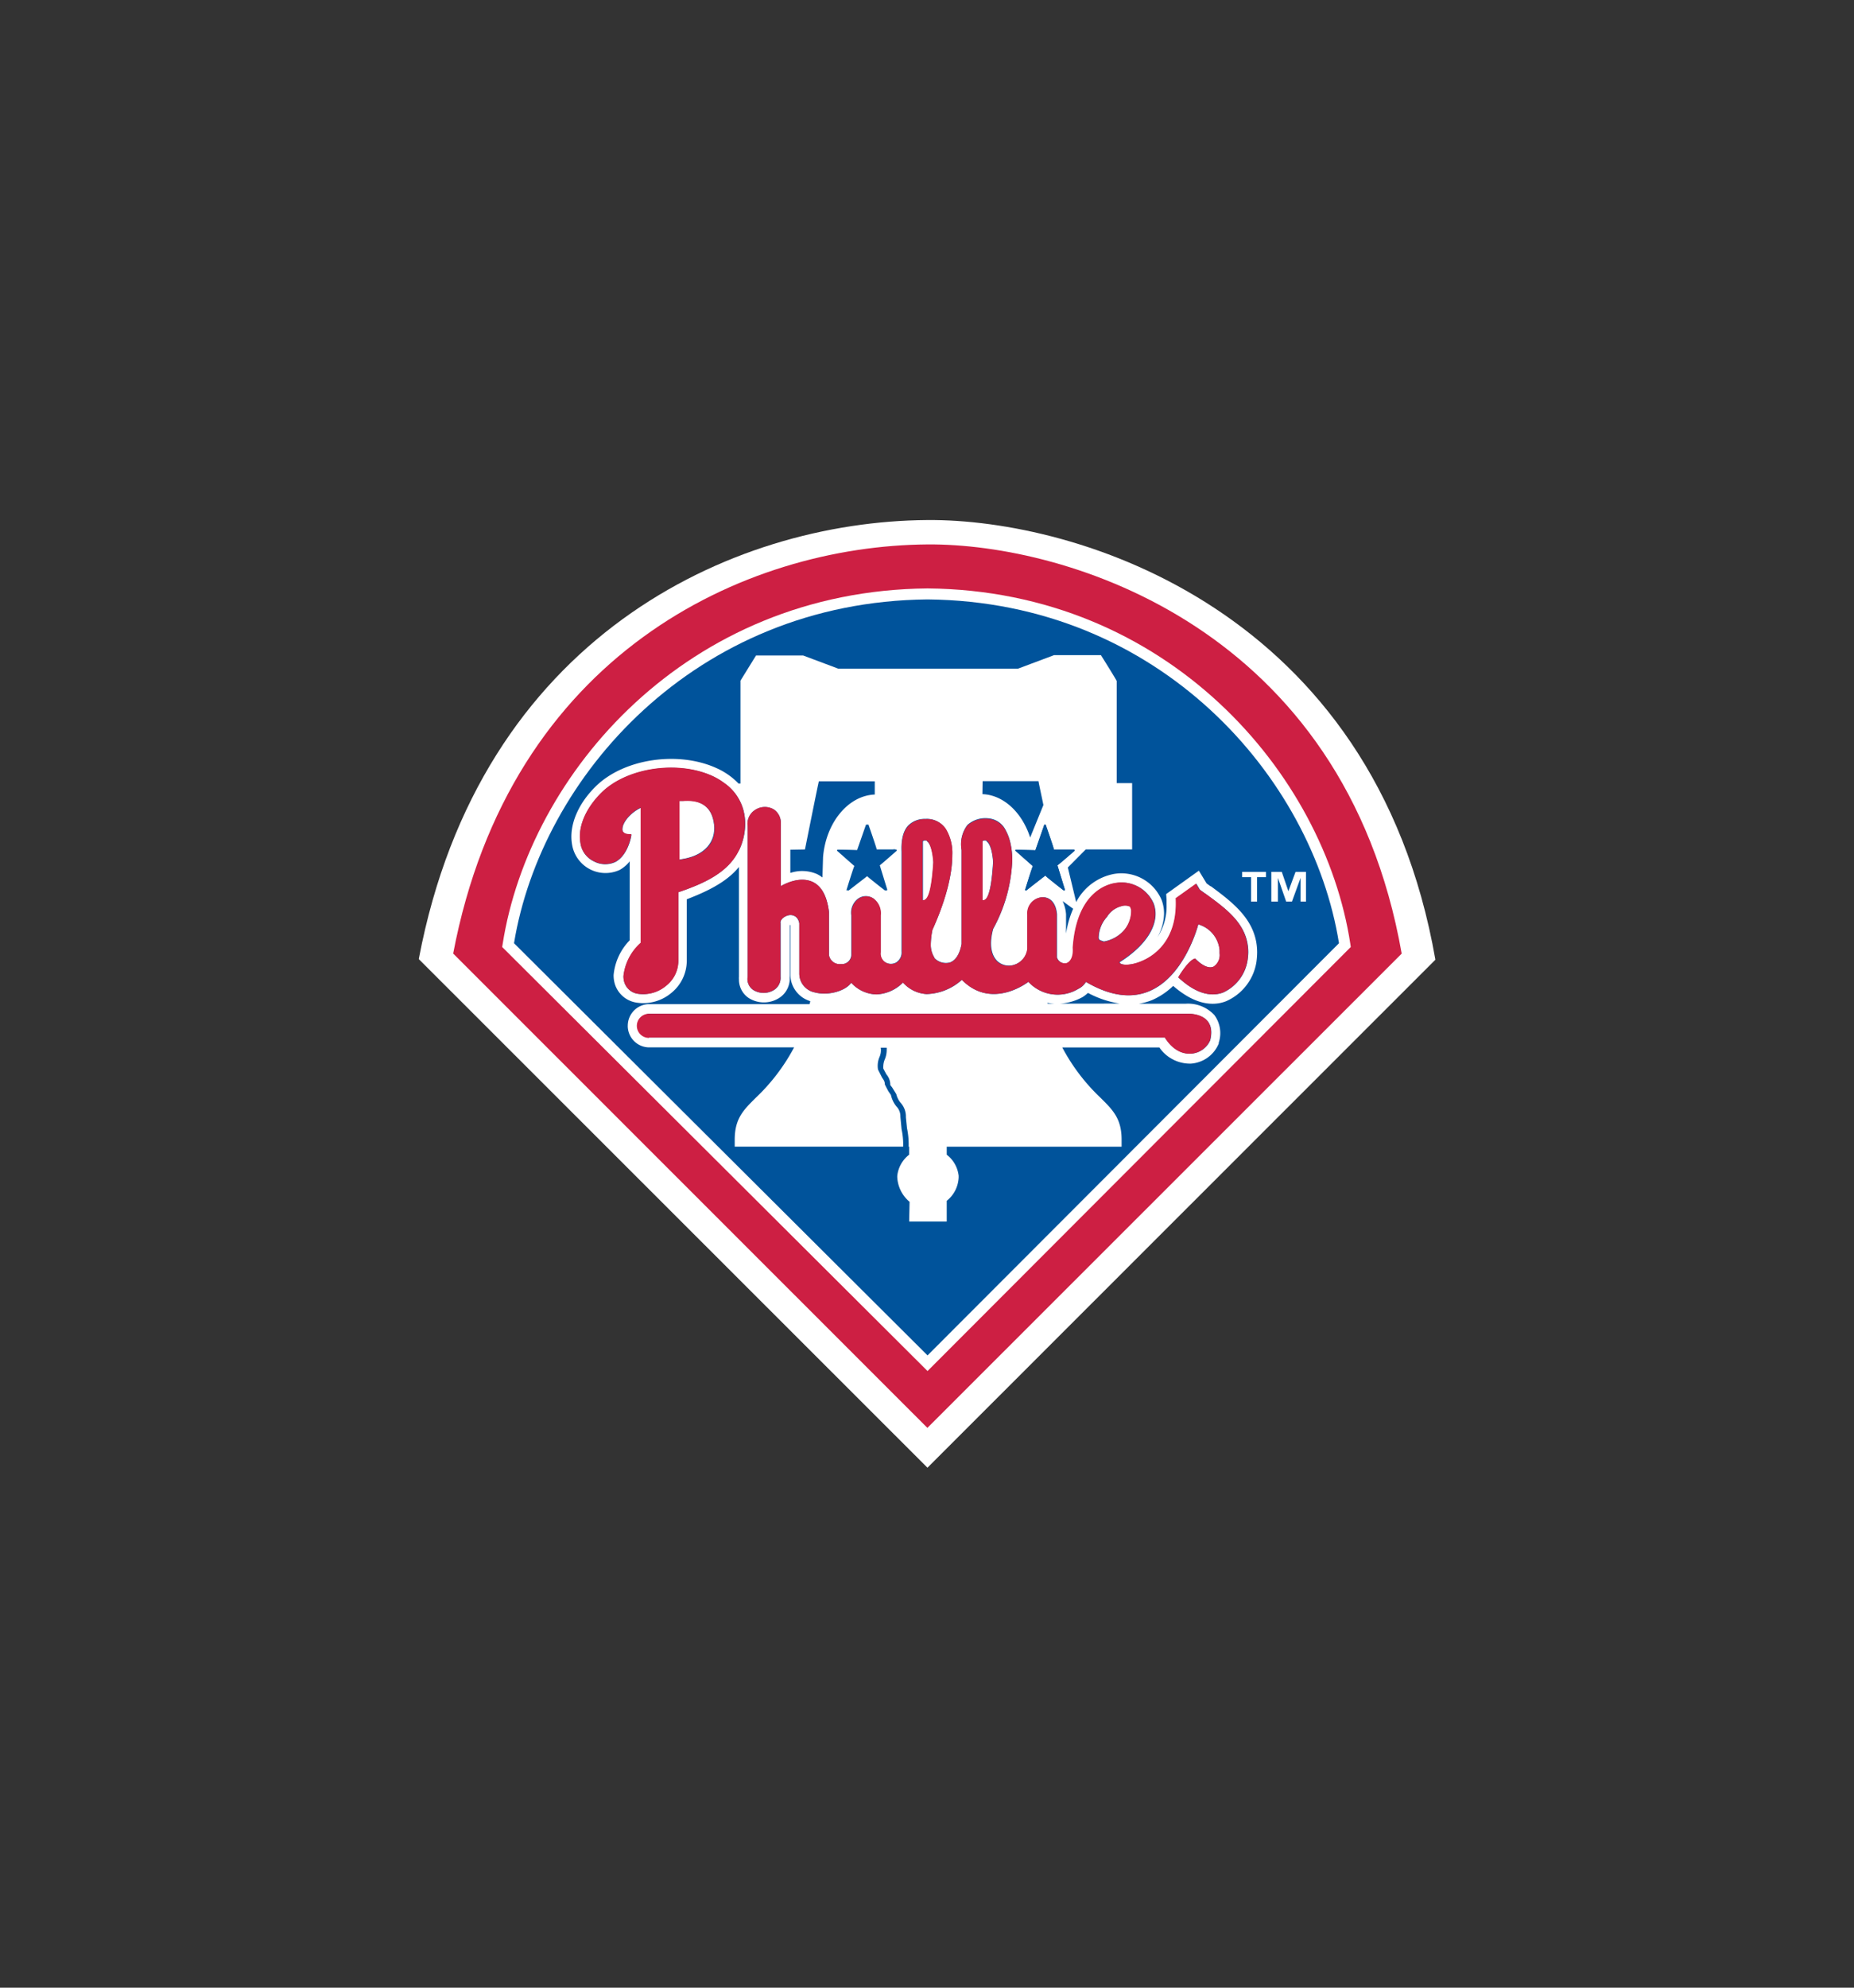 <svg id="Layer_1" data-name="Layer 1" xmlns="http://www.w3.org/2000/svg" viewBox="0 0 280 300"><rect x="0" y="0" width="280" height="300" fill="#333333" stroke="none"/><defs><style>.cls-1{fill:#fff;}.cls-2{fill:#cd1f43;}.cls-3{fill:#00539b;}</style></defs><title>philadelphia phillies logo</title><path class="cls-1" d="M140.05,78.49c-29.66.21-67.57,17.68-76.79,66.19l0,.09,76.81,76.75,76.71-76.67c-9.24-52.93-54.22-66.54-76.71-66.36"/><path class="cls-2" d="M140.08,82.17c21-.16,62.95,12.54,71.61,61.76,0,0-71.63,71.58-71.63,71.58s-71.38-71.36-71.62-71.59c8.61-45.25,44-61.55,71.64-61.75"/><path class="cls-1" d="M140.07,88.81c-36.29.33-60.14,27.91-64.16,53.7l-.07.42,64.24,64,63.92-64-.06-.42c-3.92-25.79-27.63-53.37-63.85-53.7h0"/><path class="cls-3" d="M140.08,90.47c35.12.33,58.14,26.9,62.14,51.89l-62.14,62.21c-1.15-1.15-61.83-61.58-62.45-62.21,4.09-25,27.26-51.56,62.45-51.89"/><path class="cls-1" d="M191.2,132.39h-1.35v3.68h-.91v-3.68h-1.35v-.8h3.61m6.13,4.48h-.91V132.5h0l-1.3,3.57h-.88L193,132.5h0v3.57H192v-4.48h1.58l1,2.92h0l1.08-2.92h1.58v4.48Z"/><path class="cls-1" d="M103.22,120.87l-.63,0v8.87l.81-.15c3-.58,4.71-2.53,4.44-5.11s-1.84-3.83-4.62-3.65"/><path class="cls-1" d="M170.87,137.55c0-.1,0-.19,0-.28s-.16-.43-.16-.45a1.78,1.78,0,0,0-1.3-.08,3.63,3.63,0,0,0-2.22,1.64l0,0a4.78,4.78,0,0,0-1.25,3.17.45.45,0,0,0,.22.35l.56.19a5.27,5.27,0,0,0,3.16-1.82,4.56,4.56,0,0,0,1-2.74"/><path class="cls-1" d="M182.84,133.78l-.62-.45-1.16-1.92-4.94,3.53.06.83c0,.27,0,.54,0,.8a8.47,8.47,0,0,1-1.38,4.88,7.4,7.4,0,0,0,1-3.55,5.94,5.94,0,0,0-.34-2,6.61,6.61,0,0,0-7.2-4,8.12,8.12,0,0,0-5.73,4.25l-1.26-5.22,2.71-2.73,7,0v-10h-2.33V102.79c0-.11-2.32-3.81-2.32-3.81l-.06-.1-7.08,0-5.47,2.05H126.62s-5.33-2-5.33-2-7,0-7,0h-.11l-2.35,3.8s0,15.13,0,15.53h-.29a10.67,10.67,0,0,0-3.29-2.31c-5.8-2.66-14-1.45-18.25,2.71-2.76,2.7-4.11,6-3.6,8.82a5.11,5.11,0,0,0,7.2,3.81A5.07,5.07,0,0,0,95.1,130v11.92a8.64,8.64,0,0,0-2.43,5.26,4.61,4.61,0,0,0,.22,1.44,4.06,4.06,0,0,0,3.28,2.71,6.6,6.6,0,0,0,5.27-1.51,6.26,6.26,0,0,0,2.28-4.79v-9.3c3-1.16,6-2.56,7.88-4.88v16.6a2.19,2.19,0,0,0,0,.36,3.33,3.33,0,0,0,1.46,2.81,4.29,4.29,0,0,0,4.38.14,3.47,3.47,0,0,0,1.83-3.11c0-.07,0-.15,0-.21v-7.82l.09,0s0,0,0,.06v7.34a4.22,4.22,0,0,0,3,4.08c0,.15-.06.31-.1.46H97.81a3.26,3.26,0,0,0-3,3.26,1.09,1.09,0,0,0,0,.18A3.25,3.25,0,0,0,98,158.08h21.93a29.54,29.54,0,0,1-5.77,7.59c-1.89,1.87-3.2,3.16-3.2,6.35,0,.27,0,.55,0,.85v.19h25.44a11,11,0,0,0-.24-2.63l-.18-1.88a2.14,2.14,0,0,0-.61-1.57,4.12,4.12,0,0,1-.82-1.72l-.38-.55s-.54-1-.54-1.06c0-.36-.12-.6-.41-1,0,0-.62-1.21-.62-1.23a3.39,3.39,0,0,1,.23-1.9,2.45,2.45,0,0,0,.18-1.39v0h.9a3.91,3.91,0,0,1,0,.46,3.62,3.62,0,0,1-.28,1.29,2.77,2.77,0,0,0-.23,1,2.85,2.85,0,0,0,0,.4l.47.88a2.38,2.38,0,0,1,.58,1.42,1.09,1.09,0,0,1,0,.18l.29.37s.62,1,.62,1a3.22,3.22,0,0,0,.67,1.33,3.05,3.05,0,0,1,.78,2.17l.17,1.65a12.14,12.14,0,0,1,.25,2.79h.07v1.21a4.68,4.68,0,0,0-1.79,3.18,2.35,2.35,0,0,0,0,.26,5.19,5.19,0,0,0,1.86,3.67l-.06,2.77v.21h5.67v-3.13a4.77,4.77,0,0,0,1.8-3.52v-.26a4.66,4.66,0,0,0-1.8-3.18v-1.21h26.41v-.19c0-.3,0-.58,0-.86,0-3.18-1.3-4.47-3.2-6.35a29.28,29.28,0,0,1-5.76-7.58h14.66a5.61,5.61,0,0,0,4.78,2.44,4.91,4.91,0,0,0,4.14-2.91l.05-.12,0-.13a4.6,4.6,0,0,0-.67-4.18,5.44,5.44,0,0,0-4.32-1.7H172a9.12,9.12,0,0,0,2-.55,10.84,10.84,0,0,0,3.18-2.14c3.5,3.06,6.28,3,8,2.31a7.78,7.78,0,0,0,4.57-5.91,10.68,10.68,0,0,0,.11-1.45c0-4.85-3.72-7.55-7-10m-20.79,3.41A15,15,0,0,0,161,140.9V138a5.67,5.67,0,0,0-.52-2Zm.2-8.74s-2.54,2.23-2.58,2.18l1.13,3.68a0,0,0,0,1,0,0,.11.11,0,0,1-.06.1.12.12,0,0,1-.14,0s-2.73-2.12-2.73-2.22-2.88,2.22-2.88,2.22a.12.12,0,0,1-.14,0,.12.12,0,0,1-.05-.1v0s1.09-3.55,1.16-3.55l-2.61-2.31a.1.1,0,0,1,0-.09.06.06,0,0,1,0,0,.12.12,0,0,1,.11-.08l2.91.08,1.33-3.81a.13.13,0,0,1,.12-.08.11.11,0,0,1,.11.08s1.23,3.5,1.23,3.72h3a.12.12,0,0,1,.11.08A.12.12,0,0,1,162.25,128.45Zm-13.87-10.52h8.44c0,.12.35,1.71.74,3.6l-2,4.91c-1.21-3.76-4-6.43-7.21-6.55Zm-13.55,10.31h.45a.12.12,0,0,1,.11.08.12.12,0,0,1,0,.13l-.54.47c-.75.65-2,1.75-2,1.71l1.13,3.68a0,0,0,0,1,0,0,.11.11,0,0,1-.06.1.12.12,0,0,1-.14,0s-2.73-2.12-2.73-2.22l-2.87,2.22a.14.14,0,0,1-.15,0,.12.12,0,0,1,0-.1,0,0,0,0,1,0,0s1.09-3.55,1.16-3.55l-2.61-2.31a.1.1,0,0,1,0-.09.06.06,0,0,1,0,0,.11.11,0,0,1,.11-.08l2.91.08,1.33-3.81a.13.13,0,0,1,.12-.08.11.11,0,0,1,.11.08s1.23,3.5,1.23,3.72h2.57Zm-13.28,0s2-10,2.1-10.29h8.44v2c-4,.15-7.38,4.22-7.81,9.46l-.09,3.06a5,5,0,0,0-.85-.53,5.68,5.68,0,0,0-4-.16v-3.5Zm-10,.14c-1.64,3.37-5.26,5-9.14,6.31V145a4.8,4.8,0,0,1-1.8,3.72A5.37,5.37,0,0,1,96.41,150a2.52,2.52,0,0,1-2.09-1.66,3,3,0,0,1-.15-1,7.87,7.87,0,0,1,2.6-5V121.94c-1.59.75-2.76,2.24-2.76,3.18a1.11,1.11,0,0,0,0,.19c.11.54.7.64,1.18.62h.16l0,.16c0,.12-.49,2.95-2.38,4a3.63,3.63,0,0,1-3.3-.09,3.59,3.59,0,0,1-2-2.76c-.42-2.39.79-5.24,3.23-7.63,3.83-3.73,11.49-4.86,16.74-2.45a9.89,9.89,0,0,1,1.82,1.1,7.29,7.29,0,0,1,2.81,4,8,8,0,0,1,.26,2.62A9.35,9.35,0,0,1,111.6,128.36Zm46.59,23a7.92,7.92,0,0,0,1.05.13h-1A.31.31,0,0,0,158.19,151.35ZM179.27,153c1.35,0,4.39.44,3.51,4-1,2.35-4.61,3.2-6.84-.41H98A1.82,1.82,0,0,1,98,153ZM160,151.48a8,8,0,0,0,3.51-1,5.42,5.42,0,0,0,.8-.62,15.13,15.13,0,0,0,4.79,1.61ZM188.41,145a6.44,6.44,0,0,1-3.7,4.81c-1.39.52-3.69.57-6.75-2.29.06-.11,1.48-2.56,2.54-2.85,1.11,1.12,2.1,1.56,2.8,1.22a2.07,2.07,0,0,0,.9-2c0-.15,0-.31,0-.47a4.47,4.47,0,0,0-3.22-3.9c-.22.81-2.27,8-7.48,10.11-2.78,1.14-6,.63-9.49-1.43a2.68,2.68,0,0,1-1.17,1.06,6,6,0,0,1-7.52-1.07c-.39.3-5.65,4.17-10.05-.3a8.28,8.28,0,0,1-5.32,2.15,5.19,5.19,0,0,1-3.57-1.74,6,6,0,0,1-4,1.79,5.32,5.32,0,0,1-3.82-1.76c-.87,1.25-3.5,2-5.48,1.46a2.89,2.89,0,0,1-2.36-2.89v-7.53c-.3-1.39-1.34-1.29-1.65-1.22-.7.15-1.28.71-1.18,1.19v8.09a2.17,2.17,0,0,1-1.13,2.07,3,3,0,0,1-3-.08,2,2,0,0,1-.84-2.05V124.74a2.49,2.49,0,0,1,1.12-2.49,2.67,2.67,0,0,1,2.8-.09,2.43,2.43,0,0,1,1.08,2.18,2.88,2.88,0,0,1,0,.41v9c.61-.35,2.89-1.54,4.82-.63,1.34.63,2.17,2.15,2.46,4.54v6.49a1.62,1.62,0,0,0,1.8,1.36,1.44,1.44,0,0,0,1.56-1.36v-6a2.64,2.64,0,0,1,1.1-2.57,2,2,0,0,1,2.12-.05,2.73,2.73,0,0,1,1.19,2.58v5.6a1.56,1.56,0,0,0,.68,1.5,1.66,1.66,0,0,0,1.67.06,1.77,1.77,0,0,0,.83-1.67v-15c-.08-1.89.27-3.21,1-4a3.49,3.49,0,0,1,2.61-1,3.37,3.37,0,0,1,3.06,1.52,7,7,0,0,1,1,3.91c0,3-1,6.89-3,11.3a12.58,12.58,0,0,0-.25,2.16,3.6,3.6,0,0,0,.48,1.92l.11.22a2.4,2.4,0,0,0,2.3.63c.61-.22,1.41-.88,1.76-2.79V128.25a4.76,4.76,0,0,1,.88-3.74,4.08,4.08,0,0,1,3.18-1,3.19,3.19,0,0,1,2.6,1.78,7.06,7.06,0,0,1,.62,1.54,10.68,10.68,0,0,1,.37,3.06A23.21,23.21,0,0,1,150,140.19c-.8,3,.07,4.34.66,4.89a2.58,2.58,0,0,0,2.65.48,2.88,2.88,0,0,0,1.88-2.39V138a2.42,2.42,0,0,1,2.15-2.58c1-.08,2.11.54,2.3,2.57v6.51a1.28,1.28,0,0,0,1.43.9c.55-.14,1.14-.82,1-2.33.58-8.29,5.09-9.58,6.46-9.78a5.25,5.25,0,0,1,5.73,3.12c1,2.81-.89,6.12-5.12,8.8a.17.17,0,0,0,.08.2c.43.35,2.12.29,3.87-.62s4.83-3.38,4.53-9.2l3.07-2.19.08.13s.44.73.44.75l.87.63c3.31,2.41,6.45,4.7,6.45,8.85A9.51,9.51,0,0,1,188.41,145Z"/><path class="cls-1" d="M140,126.92a.58.58,0,0,0-.53,0l-.08.05v8.93l.16,0c.73-.11,1.19-1.91,1.42-5.66,0-1-.3-2.85-1-3.26"/><path class="cls-1" d="M149,126.92a.58.58,0,0,0-.53,0l-.09.05v8.93l.16,0c.74-.11,1.2-2,1.43-5.67,0-1-.31-2.84-1-3.25"/><path class="cls-2" d="M98,156.6h77.91c2.23,3.61,5.81,2.76,6.84.41.88-3.61-2.16-4.08-3.51-4H98a1.82,1.82,0,0,0,0,3.64"/><path class="cls-2" d="M109.44,118.22a9.65,9.65,0,0,0-1.83-1.1c-5.24-2.41-12.9-1.28-16.73,2.45-2.44,2.39-3.65,5.24-3.23,7.63a3.59,3.59,0,0,0,2,2.76,3.63,3.63,0,0,0,3.3.09c1.89-1,2.36-3.84,2.38-4l0-.16h-.16c-.48,0-1.07-.08-1.18-.62a1.11,1.11,0,0,1,0-.19c0-.94,1.17-2.43,2.76-3.18v20.39a7.87,7.87,0,0,0-2.6,5,3,3,0,0,0,.15,1A2.52,2.52,0,0,0,96.41,150a5.37,5.37,0,0,0,4.25-1.25,4.8,4.8,0,0,0,1.8-3.72V134.67c3.88-1.33,7.5-2.94,9.14-6.31a9.35,9.35,0,0,0,.91-3.53,8,8,0,0,0-.26-2.62,7.29,7.29,0,0,0-2.81-4m-6,11.41-.81.15v-8.87l.63,0c2.78-.18,4.33,1,4.62,3.65S106.42,129.05,103.4,129.63Z"/><path class="cls-2" d="M182,134.88l-.86-.63s-.44-.75-.44-.75l-.08-.13-3.07,2.19c.3,5.82-2.71,8.26-4.53,9.2s-3.44,1-3.88.62a.18.18,0,0,1-.07-.2c4.23-2.67,6.16-6,5.12-8.8a5.25,5.25,0,0,0-5.74-3.12c-1.36.2-5.87,1.49-6.45,9.78.12,1.51-.47,2.2-1,2.33a1.27,1.27,0,0,1-1.42-.9V138c-.19-2-1.31-2.65-2.3-2.57a2.43,2.43,0,0,0-2.15,2.59v5.19a2.88,2.88,0,0,1-1.88,2.39,2.61,2.61,0,0,1-2.66-.48c-.58-.55-1.46-1.9-.65-4.88a23.28,23.28,0,0,0,2.93-10.27,11.44,11.44,0,0,0-.37-3.06,7.06,7.06,0,0,0-.62-1.54,3.19,3.19,0,0,0-2.6-1.78,4.08,4.08,0,0,0-3.18,1,4.78,4.78,0,0,0-.88,3.74v14.17c-.35,1.91-1.15,2.58-1.76,2.79a2.38,2.38,0,0,1-2.31-.63,2.35,2.35,0,0,0-.1-.22,3.6,3.6,0,0,1-.48-1.92,11.65,11.65,0,0,1,.25-2.16c2-4.41,3-8.34,3-11.3a7,7,0,0,0-.94-3.91,3.4,3.4,0,0,0-3.07-1.52,3.48,3.48,0,0,0-2.6,1c-.78.82-1.12,2.14-1,4v15a1.79,1.79,0,0,1-.83,1.67,1.66,1.66,0,0,1-1.67-.06,1.56,1.56,0,0,1-.68-1.5v-5.6a2.75,2.75,0,0,0-1.19-2.58,2.06,2.06,0,0,0-2.13.05,2.66,2.66,0,0,0-1.1,2.57v6A1.44,1.44,0,0,1,127,145.5a1.64,1.64,0,0,1-1.81-1.36v-6.49c-.28-2.39-1.11-3.91-2.45-4.54-1.93-.91-4.21.28-4.82.63v-9c0-.14,0-.28,0-.42a2.42,2.42,0,0,0-1.08-2.17,2.67,2.67,0,0,0-2.8.09,2.47,2.47,0,0,0-1.12,2.49v22.67a2,2,0,0,0,.83,2,3,3,0,0,0,3,.08,2.13,2.13,0,0,0,1.12-2.07v-8.08c-.09-.48.49-1,1.19-1.19a1.32,1.32,0,0,1,1.65,1.21v7.53a2.9,2.9,0,0,0,2.36,2.9c2,.52,4.61-.21,5.48-1.46a5.3,5.3,0,0,0,3.81,1.76,6.09,6.09,0,0,0,4-1.79,5.19,5.19,0,0,0,3.57,1.74,8.36,8.36,0,0,0,5.32-2.15c4.4,4.47,9.66.59,10.05.3a6,6,0,0,0,7.52,1.07,2.68,2.68,0,0,0,1.17-1.06c3.52,2.06,6.71,2.57,9.48,1.43,5.22-2.15,7.27-9.3,7.49-10.11a4.47,4.47,0,0,1,3.22,3.9c0,.16,0,.32,0,.47a2.08,2.08,0,0,1-.9,2c-.7.33-1.69-.1-2.81-1.22-1.05.29-2.47,2.74-2.53,2.84,3.06,2.87,5.36,2.82,6.75,2.3a6.46,6.46,0,0,0,3.7-4.81,9.63,9.63,0,0,0,.09-1.28c0-4.15-3.14-6.44-6.46-8.85m-42.53,1-.16,0v-8.93l.08-.05a.55.55,0,0,1,.53,0c.67.41.93,2.25,1,3.26C140.7,133.93,140.24,135.73,139.51,135.84Zm9.06,0-.16,0v-8.93l.09-.05a.56.56,0,0,1,.53,0c.66.41.93,2.25,1,3.25C149.77,133.87,149.31,135.73,148.57,135.84Zm17.56,6.08a.47.47,0,0,1-.22-.35,4.78,4.78,0,0,1,1.25-3.17l0,0a3.63,3.63,0,0,1,2.22-1.64,1.73,1.73,0,0,1,1.3.08s.16.45.16.45,0,.18,0,.28a4.56,4.56,0,0,1-1,2.74,5.27,5.27,0,0,1-3.16,1.82Z"/><path class="cls-3" d="M131,124.51a.12.12,0,0,0-.11-.08.12.12,0,0,0-.12.08l-1.33,3.81-2.91-.08a.11.11,0,0,0-.11.08s0,0,0,0a.11.11,0,0,0,0,.09l2.61,2.3c-.07,0-1.17,3.56-1.17,3.56v0a.12.12,0,0,0,0,.1.14.14,0,0,0,.15,0l2.86-2.23c0,.11,2.74,2.23,2.74,2.23a.12.12,0,0,0,.14,0,.11.11,0,0,0,.06-.1,0,0,0,0,0,0,0l-1.13-3.68s1.29-1.06,2-1.71l.54-.47a.13.13,0,0,0,0-.13.13.13,0,0,0-.11-.08h-3c0-.22-1.23-3.72-1.23-3.72"/><path class="cls-3" d="M159.15,128.24h0c0-.22-1.23-3.72-1.23-3.72a.11.11,0,0,0-.12-.08.13.13,0,0,0-.11.08l-1.33,3.81-2.91-.08a.11.11,0,0,0-.11.08s0,0,0,0a.12.12,0,0,0,.05.09l2.61,2.3c-.07,0-1.17,3.56-1.17,3.56v0a.12.12,0,0,0,.05.1.12.12,0,0,0,.14,0l2.87-2.23c0,.11,2.74,2.23,2.74,2.23a.12.12,0,0,0,.14,0,.11.11,0,0,0,.06-.1,0,0,0,0,0,0,0l-1.13-3.68c0,.05,2.58-2.18,2.58-2.18a.15.15,0,0,0,0-.13.12.12,0,0,0-.12-.08h-3"/></svg>